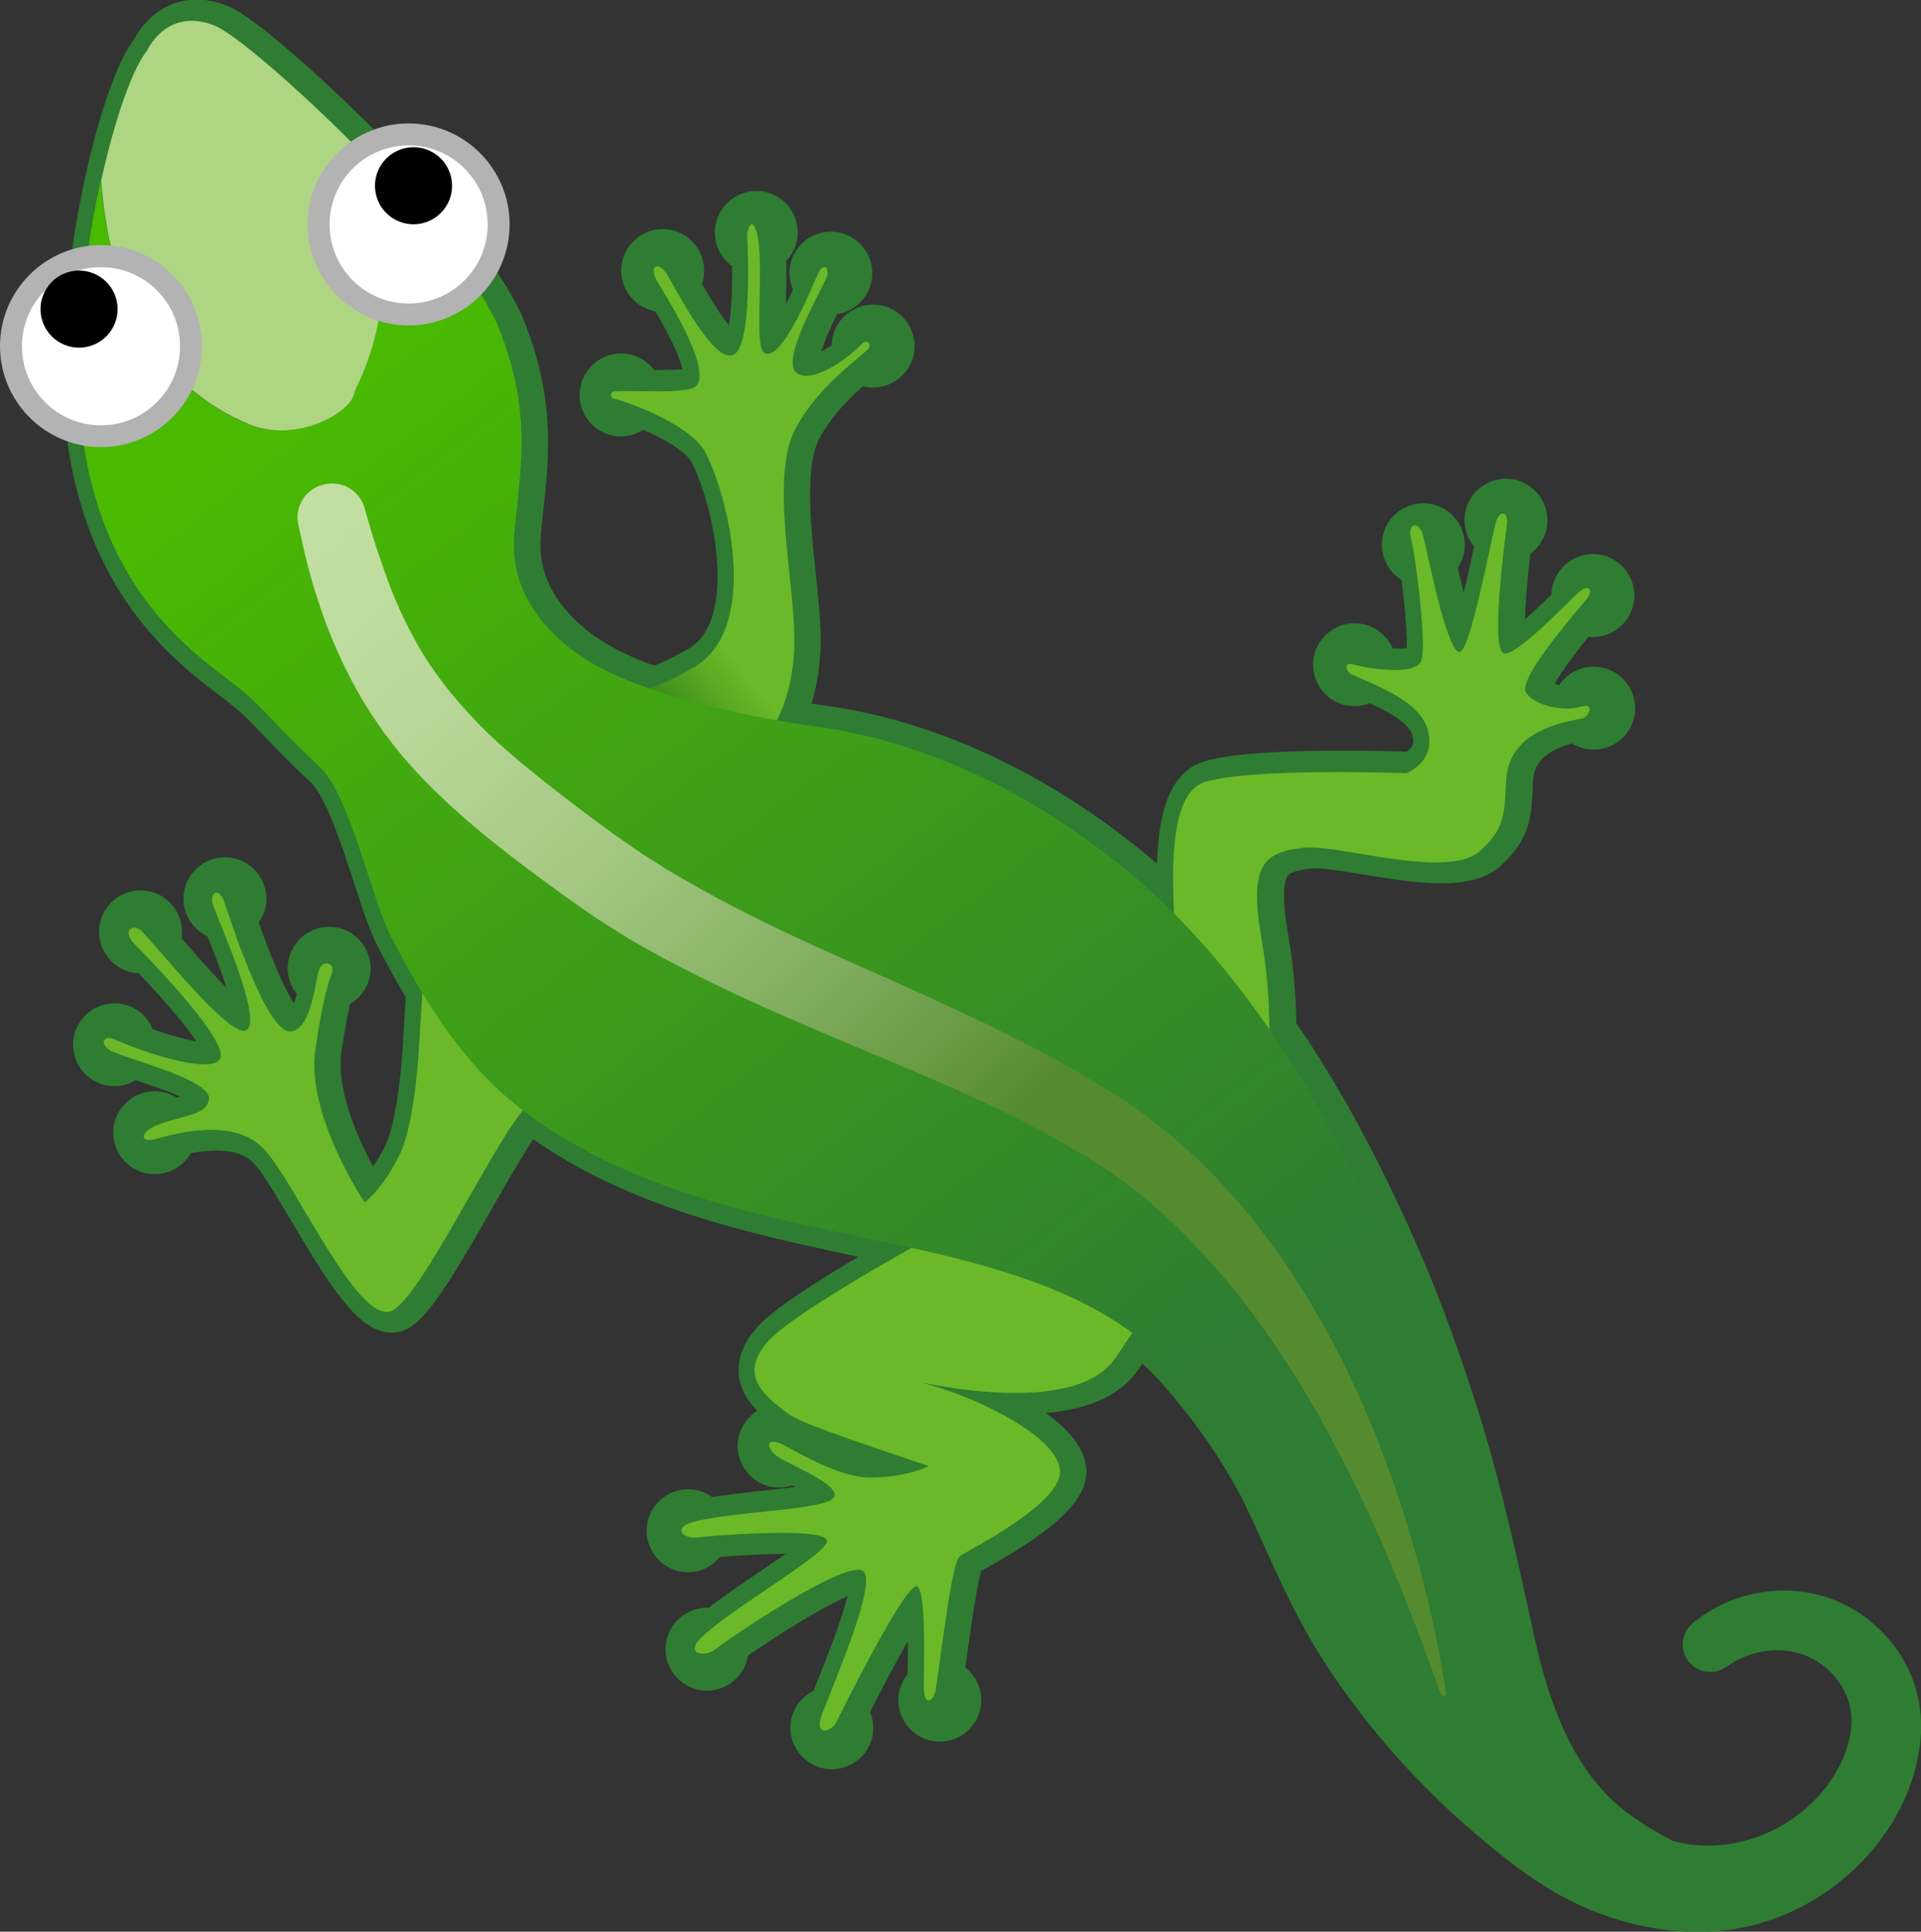 <?xml version="1.0" encoding="UTF-8" standalone="no"?>
<svg
   xmlns:dc="http://purl.org/dc/elements/1.1/"
   xmlns:cc="http://creativecommons.org/ns#"
   xmlns:rdf="http://www.w3.org/1999/02/22-rdf-syntax-ns#"
   xmlns:svg="http://www.w3.org/2000/svg"
   xmlns="http://www.w3.org/2000/svg"
   xmlns:xlink="http://www.w3.org/1999/xlink"
   xmlns:sodipodi="http://sodipodi.sourceforge.net/DTD/sodipodi-0.dtd"
   xmlns:inkscape="http://www.inkscape.org/namespaces/inkscape"
   width="47.887mm"
   height="48.148mm"
   version="1.1"
   id="svg386"
   sodipodi:docname="githooks-logo.svg"
   inkscape:version="1.0.1 (1.0.1+r73)">
  <rect width="100%" height="100%" fill="#333333" stroke="none"/>
  <defs
     id="defs390" />
  <sodipodi:namedview
     pagecolor="#ffffff"
     bordercolor="#666666"
     borderopacity="1"
     objecttolerance="10"
     gridtolerance="10"
     guidetolerance="10"
     inkscape:pageopacity="0"
     inkscape:pageshadow="2"
     inkscape:window-width="1882"
     inkscape:window-height="962"
     id="namedview388"
     showgrid="false"
     units="mm"
     inkscape:zoom="2.5429688"
     inkscape:cx="62.538576"
     inkscape:cy="182.80318"
     inkscape:window-x="0"
     inkscape:window-y="145"
     inkscape:window-maximized="0"
     inkscape:current-layer="svg386"
     fit-margin-top="0"
     fit-margin-left="0"
     fit-margin-right="0"
     fit-margin-bottom="0" />
  <g
     id="Layer_1"
     transform="matrix(0.962,0,0,0.962,-3.235,-3.686)"
     style="stroke-width:1.04">
    <path
       d="m 188.66,168.806 c -0.79,-1.943 -2.07,-3.524 -3.54,-4.693 -1.454,-1.169 -3.145,-1.896 -4.693,-2.212 -1.628,-0.332 -3.081,-0.284 -4.361,-0.063 -1.264,0.221 -2.339,0.6 -3.16,0.995 -0.838,0.395 -1.422,0.806 -1.833,1.09 -0.395,0.3 -0.6,0.458 -0.6,0.458 -0.253,0.205 -0.316,0.569 -0.126,0.837 0.19,0.284 0.585,0.363 0.901,0.142 0,0 0.19,-0.126 0.553,-0.379 0.379,-0.221 0.917,-0.553 1.675,-0.853 0.743,-0.3 1.707,-0.585 2.813,-0.711 1.106,-0.126 2.402,-0.079 3.666,0.269 1.343,0.348 2.623,1.027 3.777,2.054 1.138,1.011 2.086,2.37 2.607,3.919 0.537,1.564 0.553,3.208 0.174,4.93 -0.379,1.706 -1.138,3.318 -2.181,4.835 -3.682,5.372 -10.603,8.295 -17.003,6.857 -0.3,-0.063 -0.6,-0.158 -0.901,-0.237 -1.849,-0.948 -3.619,-2.007 -5.246,-3.271 -5.436,-4.235 -8.012,-11.139 -9.497,-17.855 -1.659,-7.521 -3.176,-14.774 -5.483,-22.137 -1.343,-4.282 -2.829,-8.532 -4.519,-12.704 -1.375,-3.397 -2.923,-6.826 -4.598,-10.223 -2.117,-4.298 -4.456,-8.548 -7.095,-12.593 -0.553,-0.853 -1.154,-1.691 -1.738,-2.528 0,-2.986 -0.269,-6.115 -0.759,-8.896 -1.28,-7.395 0.158,-8.548 4.045,-9.022 3.445,-0.411 14.08,3.192 17.335,0.316 2.481,-2.18 2.418,-3.824 2.56,-6.921 0.205,-4.25 4.298,-5.388 6.431,-5.846 0.3,0.395 0.743,0.679 1.264,0.774 1.075,0.174 2.102,-0.569 2.276,-1.643 0.174,-1.074 -0.569,-2.101 -1.643,-2.275 -1.075,-0.174 -2.102,0.569 -2.276,1.643 -0.016,0.111 0.016,0.205 0.016,0.316 -1.517,0.032 -3.445,-0.521 -4.124,-1.548 -0.695,-1.074 2.923,-5.53 4.867,-7.869 0.237,0.158 0.506,0.284 0.806,0.348 1.075,0.174 2.102,-0.569 2.276,-1.643 0.174,-1.074 -0.569,-2.101 -1.643,-2.275 -1.075,-0.174 -2.102,0.569 -2.276,1.643 -0.047,0.348 0,0.664 0.111,0.964 -1.801,1.785 -5.325,5.23 -6.289,5.025 -1.154,-0.253 -0.348,-7.647 0.079,-11.124 0.758,-0.174 1.375,-0.79 1.501,-1.612 0.174,-1.074 -0.569,-2.101 -1.643,-2.275 -1.075,-0.174 -2.102,0.569 -2.276,1.643 -0.142,0.901 0.363,1.722 1.154,2.086 -0.774,3.492 -2.276,10.902 -3.145,11.108 -0.932,0.237 -2.244,-5.309 -3.05,-8.833 0.442,-0.3 0.79,-0.758 0.869,-1.327 0.174,-1.074 -0.569,-2.101 -1.643,-2.275 -1.075,-0.174 -2.102,0.569 -2.276,1.643 -0.174,1.074 0.569,2.101 1.643,2.275 0.032,0 0.047,0 0.079,0 0.474,3.334 0.996,8.596 0.506,9.48 -0.585,1.043 -3.224,0.869 -5.041,0.585 0.142,-1.059 -0.569,-2.054 -1.643,-2.228 -1.075,-0.174 -2.102,0.569 -2.276,1.643 -0.174,1.074 0.569,2.101 1.643,2.275 0.632,0.095 1.217,-0.126 1.643,-0.537 2.671,1.169 5.61,2.544 6.305,4.851 0.964,3.208 -2.086,4.329 -2.086,4.329 0,0 -14.743,-0.569 -19.642,0.837 -3.334,0.948 -3.35,7.695 -3.097,12.972 -0.79,-0.79 -1.564,-1.612 -2.386,-2.354 -1.991,-1.817 -4.156,-3.524 -6.416,-5.135 -4.804,-3.413 -10.129,-6.304 -15.692,-8.28 -3.303,-1.185 -6.684,-2.054 -10.098,-2.528 -1.406,-0.205 -2.844,-0.427 -4.298,-0.679 0.569,-1.059 1.817,-3.919 1.707,-8.453 -0.142,-5.846 -2.307,-15.485 0.095,-20.051 1.58,-3.018 4.203,-5.325 5.815,-6.684 0.269,0.253 0.6,0.442 0.996,0.506 1.075,0.174 2.102,-0.569 2.276,-1.643 0.174,-1.074 -0.569,-2.101 -1.643,-2.275 -1.075,-0.174 -2.102,0.569 -2.276,1.643 -0.063,0.411 0.032,0.79 0.205,1.138 -1.77,1.438 -4.124,2.655 -5.246,1.77 -1.264,-0.98 1.011,-5.483 2.244,-7.885 0.095,0.032 0.19,0.095 0.3,0.111 1.075,0.174 2.102,-0.569 2.276,-1.643 0.174,-1.074 -0.569,-2.101 -1.643,-2.275 -1.075,-0.174 -2.102,0.569 -2.276,1.643 -0.111,0.664 0.158,1.28 0.616,1.722 -1.122,2.544 -3.334,7.252 -4.693,6.383 -0.853,-0.553 -0.205,-6.399 -0.458,-10.002 0.585,-0.269 1.043,-0.774 1.154,-1.454 0.174,-1.074 -0.569,-2.101 -1.643,-2.275 -1.075,-0.174 -2.102,0.569 -2.276,1.643 -0.174,1.074 0.569,2.101 1.643,2.275 0.095,2.986 0.079,9.465 -1.454,10.033 -1.438,0.537 -3.745,-3.002 -5.942,-6.968 0.253,-0.269 0.442,-0.6 0.506,-0.98 0.174,-1.074 -0.569,-2.101 -1.643,-2.275 -1.075,-0.174 -2.102,0.569 -2.276,1.643 -0.174,1.074 0.569,2.101 1.643,2.275 0.269,0.047 0.537,0.032 0.79,-0.032 1.343,2.212 4.567,7.711 3.366,9.275 -0.553,0.727 -3.54,0.616 -5.989,0.585 -0.158,-0.79 -0.774,-1.438 -1.612,-1.564 -1.075,-0.174 -2.102,0.569 -2.276,1.643 -0.174,1.074 0.569,2.101 1.643,2.275 0.838,0.126 1.628,-0.284 2.023,-0.98 2.592,0.98 5.973,2.702 6.969,4.519 2.149,3.871 5.641,17.238 -1.011,21.141 -1.422,0.837 -2.908,1.533 -4.33,2.101 C 64.233,70.132 60.536,68.504 57.707,65.486 54.626,62.184 54.009,58.881 54.262,56.006 54.673,51.566 55.4,47.521 54.61,42.607 54.262,40.458 53.662,38.167 52.571,35.56 52.429,35.212 52.208,34.833 52.018,34.454 49.775,30.124 44.449,23.994 39.061,18.543 32.977,12.396 26.814,7.119 24.886,6.344 c -4.725,-1.896 -6.637,2.465 -6.637,2.465 -1.375,1.643 -3.129,6.541 -4.488,12.704 -1.865,8.453 -2.987,19.308 -1.359,27.588 2.56,12.972 10.113,18.455 14.254,21.584 3.066,2.323 3.619,3.618 8.612,8.295 2.86,2.67 5.072,12.972 6.906,16.527 0.932,1.817 1.944,3.65 3.05,5.467 l -0.269,4.187 c 0,0 -0.316,8.438 -2.007,11.803 -1.691,3.366 -3.382,4.582 -3.382,4.582 0,0 -5.784,-8.548 -4.82,-15.042 0.442,-2.955 0.838,-4.756 1.138,-5.909 0.838,-0.126 1.533,-0.743 1.675,-1.627 0.174,-1.074 -0.569,-2.101 -1.643,-2.275 -1.075,-0.174 -2.102,0.569 -2.276,1.643 -0.142,0.869 0.332,1.691 1.09,2.054 -0.363,1.864 -0.996,4.44 -2.544,4.393 -1.959,-0.063 -4.709,-7.742 -5.894,-11.218 0.537,-0.284 0.948,-0.774 1.059,-1.406 0.174,-1.074 -0.569,-2.101 -1.643,-2.275 -1.075,-0.174 -2.102,0.569 -2.276,1.643 -0.174,1.074 0.569,2.101 1.643,2.275 0.063,0.016 0.111,-0.016 0.158,0 1.264,3.16 4.14,10.144 2.734,10.887 -1.312,0.695 -6.352,-5.277 -9.181,-8.532 0.142,-0.221 0.253,-0.474 0.3,-0.758 0.174,-1.074 -0.569,-2.101 -1.643,-2.275 -1.075,-0.174 -2.102,0.569 -2.276,1.643 -0.174,1.074 0.569,2.101 1.643,2.275 0.316,0.047 0.616,0 0.917,-0.095 2.276,2.338 8.628,9.117 7.632,10.571 -0.869,1.28 -5.815,-0.174 -8.833,-1.343 0.016,-0.964 -0.648,-1.833 -1.628,-1.991 -1.075,-0.174 -2.102,0.569 -2.276,1.643 -0.174,1.074 0.569,2.101 1.643,2.275 0.774,0.126 1.501,-0.237 1.928,-0.837 2.908,0.995 8.359,2.607 8.122,4.171 -0.205,1.406 -1.959,1.517 -4.172,2.212 -0.3,-0.442 -0.759,-0.758 -1.312,-0.853 -1.075,-0.174 -2.102,0.569 -2.276,1.643 -0.174,1.074 0.569,2.101 1.643,2.275 1.075,0.174 2.102,-0.569 2.276,-1.643 0,-0.032 0,-0.063 0,-0.095 2.465,-0.6 6.858,-1.296 9.323,1.422 3.097,3.397 9.213,17.317 12.468,15.737 2.844,-1.375 9.703,-15.959 12.863,-19.656 3.366,2.591 7.095,4.661 11.03,6.304 2.75,1.153 5.578,2.117 8.423,2.923 3.445,0.995 6.953,1.801 10.461,2.56 2.56,0.569 5.31,1.106 8.107,1.738 -3.571,2.007 -12.041,6.889 -14.048,9.149 -2.576,2.892 -0.964,4.819 1.122,6.431 1.312,1.011 0.585,1.106 14.617,5.783 0,0 -2.086,1.122 -5.784,1.122 -2.386,0 -5.452,-1.58 -7.459,-2.655 0,-0.032 0.016,-0.047 0.032,-0.079 0.174,-1.074 -0.569,-2.101 -1.643,-2.275 -1.075,-0.174 -2.102,0.569 -2.276,1.643 -0.174,1.074 0.569,2.101 1.643,2.275 0.585,0.095 1.154,-0.095 1.58,-0.458 2.023,1.043 6.052,2.828 4.267,3.792 -1.691,0.901 -8.928,1.122 -12.784,1.959 -0.3,-0.474 -0.759,-0.822 -1.343,-0.916 -1.075,-0.174 -2.102,0.569 -2.276,1.643 -0.174,1.074 0.569,2.101 1.643,2.275 0.98,0.158 1.88,-0.458 2.165,-1.375 2.513,-0.237 11.678,-0.901 12.262,0.269 0.537,1.059 -7.743,5.736 -11.567,8.927 -0.126,-0.047 -0.237,-0.111 -0.379,-0.142 -1.075,-0.174 -2.102,0.569 -2.276,1.643 -0.174,1.074 0.569,2.101 1.643,2.275 1.075,0.174 2.102,-0.569 2.276,-1.643 0.047,-0.269 0.032,-0.537 -0.032,-0.774 2.607,-1.864 12.436,-8.374 13.89,-7.205 1.296,1.027 -2.133,9.133 -3.808,13.415 -0.853,0.095 -1.58,0.727 -1.738,1.627 -0.174,1.074 0.569,2.101 1.643,2.275 1.075,0.174 2.102,-0.569 2.276,-1.643 0.111,-0.664 -0.158,-1.28 -0.616,-1.722 1.485,-2.986 6.431,-12.625 7.443,-12.467 0.932,0.142 0.711,7.047 0.711,9.528 -0.458,0.3 -0.79,0.758 -0.885,1.327 -0.174,1.074 0.569,2.101 1.643,2.275 1.075,0.174 2.102,-0.569 2.276,-1.643 0.174,-1.074 -0.569,-2.101 -1.643,-2.275 -0.032,0 -0.063,0 -0.095,0 0.664,-4.503 1.517,-11.677 2.244,-12.166 0.964,-0.648 10.287,-5.293 9.797,-8.517 -0.49,-3.208 -7.553,-6.747 -12.531,-8.185 -4.978,-1.438 13.495,4.013 17.999,-2.734 0.616,-0.916 1.138,-1.706 1.628,-2.417 1.359,0.995 2.639,2.101 3.761,3.366 3.492,3.919 6.811,8.611 9.023,13.336 2.323,4.977 4.314,9.891 7.332,14.521 3.713,5.688 8.201,10.871 13.305,15.358 2.528,2.212 5.215,4.44 8.091,6.178 4.598,2.765 10.161,4.25 15.518,3.729 0.474,-0.047 0.948,-0.111 1.422,-0.205 l 0.363,-0.063 0.379,-0.079 0.648,-0.158 c 1.011,-0.284 1.975,-0.585 2.908,-0.995 3.761,-1.612 7.222,-4.487 9.45,-8.201 1.09,-1.817 1.944,-3.903 2.26,-6.02 0.411,-2.086 0.221,-4.393 -0.569,-6.304 z"
       style="fill:none;stroke:#2e7d32;stroke-width:4.158;stroke-linecap:round;stroke-linejoin:round;stroke-miterlimit:10"
       id="path2" />
    <linearGradient
       id="SVGID_1_"
       gradientTransform="matrix(1.006,0.262,-0.262,1.006,13.304,-6.071)"
       gradientUnits="userSpaceOnUse"
       x1="40.148"
       x2="53.487"
       y1="45.053"
       y2="27.086">
      <stop
         offset="0"
         style="stop-color:#13630F"
         id="stop4" />
      <stop
         offset="0.139"
         style="stop-color:#2A7915"
         id="stop6" />
      <stop
         offset="0.457"
         style="stop-color:#59A623"
         id="stop8" />
      <stop
         offset="0.616"
         style="stop-color:#6BB828"
         id="stop10" />
    </linearGradient>
    <path
       d="m 67.726,31.388 c 0.474,0.822 5.325,8.295 3.887,10.16 -0.743,0.964 -5.72,0.442 -8.091,0.616 -0.395,0.032 -0.458,0.6 -0.063,0.695 2.418,0.632 7.632,2.828 8.912,5.151 2.149,3.871 5.641,17.238 -1.011,21.141 -6.653,3.919 -14.348,4.74 -14.348,4.74 l -1.375,5.941 11.314,1.785 12.215,-6.778 c 0,0 2.133,-3.097 1.991,-8.943 -0.142,-5.846 -2.307,-15.485 0.095,-20.051 2.307,-4.408 6.842,-7.316 7.19,-7.916 0.348,-0.585 -0.316,-0.806 -0.648,-0.442 -1.707,1.77 -5.025,3.934 -6.431,2.844 -1.596,-1.232 2.513,-8.185 2.923,-9.275 0.411,-1.09 -0.3,-1.517 -0.774,-0.506 -0.474,1.011 -3.603,8.943 -5.325,7.821 -1.027,-0.664 0.111,-8.912 -0.727,-11.819 -0.458,-1.612 -0.964,-0.284 -0.917,0.569 0.047,0.853 0.521,10.776 -1.391,11.471 -1.517,0.569 -3.982,-3.397 -6.289,-7.6 -0.98,-1.801 -2.007,-1.153 -1.138,0.395 z"
       style="fill:url(#SVGID_1_);stroke-width:1.04"
       id="path13" />
    <linearGradient
       id="SVGID_3_"
       gradientUnits="userSpaceOnUse"
       x1="32.072"
       x2="16.12"
       y1="58.506"
       y2="79.371"
       gradientTransform="matrix(1.04,0,0,1.04,3.364,3.832)">
      <stop
         offset="0"
         style="stop-color:#13630F"
         id="stop15" />
      <stop
         offset="0.139"
         style="stop-color:#2A7915"
         id="stop17" />
      <stop
         offset="0.457"
         style="stop-color:#59A623"
         id="stop19" />
      <stop
         offset="0.616"
         style="stop-color:#6BB828"
         id="stop21" />
    </linearGradient>
    <path
       d="m 44.465,105.193 c 0,0 -0.316,8.438 -2.007,11.803 -1.691,3.366 -3.382,4.582 -3.382,4.582 0,0 -5.784,-8.548 -4.82,-15.042 0.711,-4.835 1.312,-6.589 1.628,-7.489 0.3,-0.916 -0.901,-1.264 -1.264,-0.3 -0.379,0.964 -0.743,6.162 -2.908,6.083 -2.37,-0.079 -5.942,-11.44 -6.416,-12.767 -0.474,-1.327 -1.454,-0.901 -1.075,0.363 0.379,1.264 4.978,11.376 3.271,12.293 -1.485,0.79 -7.759,-7 -10.192,-9.654 -0.743,-0.822 -2.054,-0.284 -0.853,1.122 0,0 9.639,9.623 8.438,11.376 -1.043,1.517 -7.901,-0.837 -10.366,-1.975 -0.806,-0.379 -1.501,0.237 -0.506,1.011 0.996,0.79 10.113,2.86 9.813,4.882 -0.237,1.564 -2.402,1.517 -5.009,2.496 -1.691,0.632 -1.865,1.817 -0.316,1.422 1.549,-0.395 7.696,-2.37 10.793,1.043 3.097,3.413 9.213,17.317 12.468,15.737 3.255,-1.58 11.788,-20.478 13.969,-20.509 1.485,-0.016 -10.635,-16.591 -10.635,-16.591 z"
       style="fill:url(#SVGID_3_);stroke-width:1.04"
       id="path24" />
    <linearGradient
       id="SVGID_4_"
       gradientUnits="userSpaceOnUse"
       x1="73.64"
       x2="102.753"
       y1="56.643"
       y2="56.643"
       gradientTransform="matrix(1.04,0,0,1.04,3.364,3.832)">
      <stop
         offset="0"
         style="stop-color:#13630F"
         id="stop26" />
      <stop
         offset="0.139"
         style="stop-color:#2A7915"
         id="stop28" />
      <stop
         offset="0.457"
         style="stop-color:#59A623"
         id="stop30" />
      <stop
         offset="0.616"
         style="stop-color:#6BB828"
         id="stop32" />
    </linearGradient>
    <path
       d="m 113.125,99.789 c 0,0 5.294,2.734 5.468,-0.806 0.158,-3.539 -1.991,-17.223 2.844,-18.597 4.899,-1.406 19.642,-0.837 19.642,-0.837 0,0 3.05,-1.122 2.086,-4.329 -0.79,-2.639 -4.488,-4.045 -7.38,-5.325 -0.632,-0.284 -0.869,-1.296 0.126,-0.995 0.996,0.3 5.799,1.185 6.605,-0.253 0.664,-1.201 -0.521,-10.444 -0.948,-12.04 -0.427,-1.596 0.743,-1.754 1.122,-0.474 0.395,1.28 2.386,11.866 3.666,11.534 1.075,-0.269 3.176,-11.74 3.555,-12.83 0.395,-1.09 1.122,-0.853 1.043,0.158 -0.079,1.011 -1.722,12.514 -0.269,12.83 1.138,0.253 5.942,-4.709 7.111,-5.83 1.169,-1.122 1.628,-0.395 1.043,0.395 -0.585,0.774 -6.921,7.869 -6.021,9.259 0.853,1.327 3.777,1.864 5.246,1.406 1.47,-0.474 1.011,0.711 0.474,1.043 -0.537,0.348 -7.38,0.616 -7.664,6.146 -0.158,3.097 -0.079,4.74 -2.56,6.921 -3.271,2.876 -13.89,-0.727 -17.335,-0.316 -3.887,0.474 -5.325,1.627 -4.045,9.022 1.28,7.395 1.106,17.159 -1.944,20.367 -3.05,3.208 -4.014,2.844 -4.014,2.844 z"
       style="fill:url(#SVGID_4_);stroke-width:1.04"
       id="path35" />
    <linearGradient
       id="SVGID_5_"
       gradientUnits="userSpaceOnUse"
       x1="66.259"
       x2="53.123"
       y1="81.19"
       y2="107.725"
       gradientTransform="matrix(1.04,0,0,1.04,3.364,3.832)">
      <stop
         offset="0"
         style="stop-color:#134E0F"
         id="stop37" />
      <stop
         offset="0.21"
         style="stop-color:#357719"
         id="stop39" />
      <stop
         offset="0.48"
         style="stop-color:#5CA624"
         id="stop41" />
      <stop
         offset="0.616"
         style="stop-color:#6BB828"
         id="stop43" />
    </linearGradient>
    <path
       d="m 94.242,125.133 c 0,0 -13.1,7.158 -15.66,10.049 -2.56,2.892 -0.964,4.819 1.122,6.431 1.312,1.011 0.585,1.106 14.617,5.783 0,0 -2.086,1.122 -5.784,1.122 -2.765,0 -6.463,-2.133 -8.328,-3.129 -1.865,-0.995 -1.928,0.237 -0.648,1.106 1.28,0.869 7.19,3.144 5.104,4.266 -1.754,0.948 -9.513,1.138 -13.226,2.054 -2.339,0.585 -1.154,1.722 0.111,1.58 1.28,-0.158 12.152,-1.059 12.784,0.221 0.553,1.106 -8.454,6.131 -12.025,9.322 -2.165,1.928 0.111,2.212 1.106,1.406 0.996,-0.822 12.879,-8.943 14.491,-7.647 1.343,1.074 -2.465,9.939 -4.03,13.999 -0.869,2.275 0.932,1.754 1.406,0.758 0.474,-0.995 6.7,-13.462 7.854,-13.288 1.011,0.158 0.664,8.28 0.711,10.065 0.047,1.785 0.996,1.122 1.154,0.095 0.664,-4.361 1.596,-12.593 2.37,-13.115 0.964,-0.648 10.287,-5.293 9.797,-8.517 -0.474,-3.208 -7.553,-6.747 -12.531,-8.185 -4.978,-1.438 13.495,4.013 17.999,-2.734 4.504,-6.747 5.294,-7.711 5.294,-7.711 z"
       style="fill:url(#SVGID_5_);stroke-width:1.04"
       id="path46" />
    <circle
       cx="-34.001"
       cy="149.497"
       style="fill:#6bb828;stroke-width:1.04"
       transform="matrix(0.158,-0.987,0.987,0.158,0,0)"
       id="ellipse48"
       rx="1.975"
       ry="1.975" />
    <circle
       cx="-19.262"
       cy="71.715"
       style="fill:#6bb828;stroke-width:1.04"
       transform="matrix(0.158,-0.987,0.987,0.158,0,0)"
       id="ellipse50"
       rx="1.975"
       ry="1.975" />
    <circle
       cx="-91.286"
       cy="31.431"
       style="fill:#6bb828;stroke-width:1.04"
       transform="matrix(0.158,-0.987,0.987,0.158,0,0)"
       id="ellipse52"
       rx="1.975"
       ry="1.975" />
    <circle
       cx="-102.618"
       cy="30.658"
       style="fill:#6bb828;stroke-width:1.04"
       transform="matrix(0.158,-0.987,0.987,0.158,0,0)"
       id="ellipse54"
       rx="1.975"
       ry="1.975" />
    <circle
       cx="-110.502"
       cy="35.902"
       style="fill:#6bb828;stroke-width:1.04"
       transform="matrix(0.158,-0.987,0.987,0.158,0,0)"
       id="ellipse56"
       rx="1.975"
       ry="1.975" />
    <circle
       cx="-131.126"
       cy="101.142"
       style="fill:#6bb828;stroke-width:1.04"
       transform="matrix(0.158,-0.987,0.987,0.158,0,0)"
       id="ellipse58"
       rx="1.975"
       ry="1.975" />
    <circle
       cx="-140.735"
       cy="93.653"
       style="fill:#6bb828;stroke-width:1.04"
       transform="matrix(0.158,-0.987,0.987,0.158,0,0)"
       id="ellipse60"
       rx="1.975"
       ry="1.975" />
    <circle
       cx="-151.905"
       cy="97.334"
       style="fill:#6bb828;stroke-width:1.04"
       transform="matrix(0.158,-0.987,0.987,0.158,0,0)"
       id="ellipse62"
       rx="1.975"
       ry="1.975" />
    <circle
       cx="-157.532"
       cy="110.616"
       style="fill:#6bb828;stroke-width:1.04"
       transform="matrix(0.158,-0.987,0.987,0.158,0,0)"
       id="ellipse64"
       rx="1.975"
       ry="1.975" />
    <circle
       cx="-153.202"
       cy="120.624"
       style="fill:#6bb828;stroke-width:1.04"
       transform="matrix(0.158,-0.987,0.987,0.158,0,0)"
       id="ellipse66"
       rx="1.975"
       ry="1.975" />
    <circle
       cx="-91.889"
       cy="50.248"
       style="fill:#6bb828;stroke-width:1.04"
       transform="matrix(0.158,-0.987,0.987,0.158,0,0)"
       id="ellipse68"
       rx="1.975"
       ry="1.975" />
    <circle
       cx="-14.139"
       cy="80.152"
       style="fill:#6bb828;stroke-width:1.04"
       transform="matrix(0.158,-0.987,0.987,0.158,0,0)"
       id="ellipse70"
       rx="1.975"
       ry="1.975" />
    <circle
       cx="-16.915"
       cy="88.009"
       style="fill:#6bb828;stroke-width:1.04"
       transform="matrix(0.158,-0.987,0.987,0.158,0,0)"
       id="ellipse72"
       rx="1.975"
       ry="1.975" />
    <circle
       cx="-23.303"
       cy="93.231"
       style="fill:#6bb828;stroke-width:1.04"
       transform="matrix(0.158,-0.987,0.987,0.158,0,0)"
       id="ellipse74"
       rx="1.975"
       ry="1.975" />
    <circle
       cx="-31.918"
       cy="69.625"
       style="fill:#6bb828;stroke-width:1.04"
       transform="matrix(0.158,-0.987,0.987,0.158,0,0)"
       id="ellipse76"
       rx="1.975"
       ry="1.975" />
    <circle
       cx="-86.778"
       cy="39.087"
       style="fill:#6bb828;stroke-width:1.04"
       transform="matrix(0.158,-0.987,0.987,0.158,0,0)"
       id="ellipse78"
       rx="1.975"
       ry="1.975" />
    <circle
       cx="-30.336"
       cy="157.091"
       style="fill:#6bb828;stroke-width:1.04"
       transform="matrix(0.158,-0.987,0.987,0.158,0,0)"
       id="ellipse80"
       rx="1.975"
       ry="1.975" />
    <circle
       cx="-36.281"
       cy="166.662"
       style="fill:#6bb828;stroke-width:1.04"
       transform="matrix(0.158,-0.987,0.987,0.158,0,0)"
       id="ellipse82"
       rx="1.975"
       ry="1.975" />
    <circle
       cx="-47.169"
       cy="168.486"
       style="fill:#6bb828;stroke-width:1.04"
       transform="matrix(0.158,-0.987,0.987,0.158,0,0)"
       id="ellipse84"
       rx="1.975"
       ry="1.975" />
    <circle
       cx="-46.668"
       cy="144.697"
       style="fill:#6bb828;stroke-width:1.04"
       transform="matrix(0.158,-0.987,0.987,0.158,0,0)"
       id="ellipse86"
       rx="1.975"
       ry="1.975" />
    <linearGradient
       id="SVGID_6_"
       gradientUnits="userSpaceOnUse"
       x1="9.805"
       x2="109.658"
       y1="1.423"
       y2="131.349"
       gradientTransform="matrix(1.04,0,0,1.04,3.364,3.832)">
      <stop
         offset="0.24"
         style="stop-color:#4ABA00"
         id="stop88" />
      <stop
         offset="0.268"
         style="stop-color:#49B802"
         id="stop90" />
      <stop
         offset="1"
         style="stop-color:#2E7D32"
         id="stop92" />
    </linearGradient>
    <path
       d="m 188.107,168.806 c -0.79,-1.943 -2.07,-3.524 -3.54,-4.693 -1.454,-1.169 -3.145,-1.896 -4.693,-2.212 -1.628,-0.332 -3.081,-0.284 -4.361,-0.063 -1.264,0.221 -2.339,0.6 -3.16,0.995 -0.838,0.395 -1.422,0.806 -1.833,1.09 -0.395,0.3 -0.6,0.458 -0.6,0.458 -0.253,0.205 -0.316,0.569 -0.126,0.837 0.19,0.284 0.585,0.363 0.901,0.142 0,0 0.19,-0.126 0.553,-0.379 0.379,-0.221 0.917,-0.553 1.675,-0.853 0.743,-0.3 1.707,-0.585 2.813,-0.711 1.106,-0.126 2.402,-0.079 3.666,0.269 1.343,0.348 2.623,1.027 3.777,2.054 1.138,1.011 2.086,2.37 2.607,3.919 0.537,1.564 0.553,3.208 0.174,4.93 -0.379,1.706 -1.138,3.318 -2.181,4.835 -3.682,5.372 -10.603,8.295 -17.003,6.857 -0.3,-0.063 -0.6,-0.158 -0.901,-0.237 -1.849,-0.948 -3.619,-2.007 -5.246,-3.271 -5.436,-4.235 -8.012,-11.139 -9.497,-17.855 -1.659,-7.521 -3.176,-14.774 -5.483,-22.137 -1.343,-4.282 -2.829,-8.532 -4.519,-12.704 -1.375,-3.397 -2.923,-6.826 -4.598,-10.223 -2.117,-4.298 -4.456,-8.548 -7.095,-12.593 -3.887,-6.004 -8.344,-11.598 -13.495,-16.275 -1.991,-1.817 -4.156,-3.524 -6.416,-5.135 C 104.719,82.44 99.393,79.549 93.831,77.574 90.528,76.389 87.147,75.52 83.733,75.046 78.582,74.319 73.099,73.26 67.852,71.554 64.36,70.416 60.267,68.788 57.186,65.486 c -3.081,-3.302 -3.698,-6.605 -3.445,-9.48 0.411,-4.44 1.138,-8.485 0.348,-13.399 -0.348,-2.149 -0.948,-4.44 -2.038,-7.047 -0.142,-0.348 -0.363,-0.727 -0.553,-1.106 -2.244,-4.329 -7.569,-10.46 -12.958,-15.911 2.86,7.632 3.492,15.643 -0.506,23.669 0,1.659 -4.978,4.977 -9.955,3.318 C 17.933,41.469 13.998,31.815 13.224,21.529 c -1.865,8.453 -2.987,19.308 -1.359,27.588 2.56,12.972 10.113,18.455 14.254,21.584 3.066,2.323 3.619,3.618 8.612,8.295 2.86,2.67 5.072,12.972 6.906,16.527 2.56,4.961 5.689,10.223 9.734,14.252 0.6,0.6 1.217,1.169 1.865,1.706 3.682,3.097 7.917,5.467 12.373,7.331 2.75,1.153 5.578,2.117 8.423,2.923 3.445,0.995 6.953,1.801 10.461,2.56 3.318,0.727 6.937,1.438 10.603,2.291 5.468,1.296 11.03,2.955 15.786,5.609 2.671,1.485 5.104,3.287 7.111,5.53 3.492,3.919 6.811,8.611 9.023,13.336 2.323,4.977 4.314,9.891 7.332,14.521 3.714,5.688 8.201,10.871 13.305,15.358 2.528,2.212 5.215,4.44 8.091,6.178 4.598,2.765 10.161,4.25 15.518,3.729 0.474,-0.047 0.948,-0.111 1.422,-0.205 l 0.363,-0.063 0.379,-0.079 0.648,-0.158 c 1.011,-0.284 1.975,-0.585 2.908,-0.995 3.761,-1.612 7.222,-4.487 9.45,-8.201 1.09,-1.817 1.944,-3.903 2.26,-6.02 0.395,-2.101 0.205,-4.408 -0.585,-6.32 z"
       style="fill:url(#SVGID_6_);stroke-width:1.04"
       id="path95" />
    <path
       d="m 28.11,45.53 c 4.978,1.659 9.955,-1.659 9.955,-3.318 4.014,-8.011 3.366,-16.022 0.506,-23.669 C 32.487,12.396 26.324,7.119 24.396,6.344 19.671,4.448 17.759,8.809 17.759,8.809 16.385,10.453 14.631,15.351 13.272,21.513 c 0.759,10.318 4.693,19.956 14.838,24.017 z"
       style="fill:#aed581;stroke-width:1.04"
       id="path97" />
    <g
       id="g107"
       transform="matrix(1.58,0,0,1.58,-3.242,-2.899)"
       style="stroke-width:0.658">
      <g
         id="g103"
         style="stroke-width:0.658">
        <circle
           cx="10.44"
           cy="25.72"
           r="5.58"
           style="fill:#ffffff;stroke-width:0.658"
           id="circle99" />
        <path
           d="m 10.44,20.82 c 2.71,0 4.9,2.19 4.9,4.9 0,2.71 -2.19,4.9 -4.9,4.9 -2.71,0 -4.9,-2.19 -4.9,-4.9 0,-2.71 2.2,-4.9 4.9,-4.9 m 0,-1.37 c -3.45,0 -6.26,2.81 -6.26,6.26 0,3.45 2.81,6.26 6.26,6.26 3.45,0 6.26,-2.81 6.26,-6.26 0,-3.45 -2.8,-6.26 -6.26,-6.26 z"
           style="fill:#b3b3b3;stroke-width:0.658"
           id="path101" />
      </g>
      <circle
         cx="9.09"
         cy="23.42"
         transform="matrix(0.542,-0.84,0.84,0.542,-15.519,18.361)"
         id="ellipse105"
         r="2.39"
         style="stroke-width:0.658" />
    </g>
    <g
       id="g117"
       transform="matrix(1.58,0,0,1.58,-3.242,-2.899)"
       style="stroke-width:0.658">
      <g
         id="g113"
         style="stroke-width:0.658">
        <circle
           cx="29.52"
           cy="18.17"
           r="5.58"
           style="fill:#ffffff;stroke-width:0.658"
           id="circle109" />
        <path
           d="m 29.51,13.27 c 2.71,0 4.9,2.19 4.9,4.9 0,2.71 -2.19,4.9 -4.9,4.9 -2.71,0 -4.9,-2.19 -4.9,-4.9 0,-2.71 2.2,-4.9 4.9,-4.9 m 0,-1.36 c -3.45,0 -6.26,2.81 -6.26,6.26 0,3.45 2.81,6.26 6.26,6.26 3.45,0 6.26,-2.81 6.26,-6.26 0,-3.45 -2.8,-6.26 -6.26,-6.26 z"
           style="fill:#b3b3b3;stroke-width:0.658"
           id="path111" />
      </g>
      <circle
         cx="29.82"
         cy="15.77"
         transform="matrix(0.542,-0.84,0.84,0.542,0.404,32.274)"
         id="ellipse115"
         r="2.39"
         style="stroke-width:0.658" />
    </g>
    <linearGradient
       id="SVGID_7_"
       gradientUnits="userSpaceOnUse"
       x1="25.186"
       x2="94.459"
       y1="33.245"
       y2="106.716"
       gradientTransform="matrix(1.04,0,0,1.04,3.364,3.832)">
      <stop
         offset="0.017"
         style="stop-color:#C5E1A5"
         id="stop119" />
      <stop
         offset="0.198"
         style="stop-color:#C1DEA1"
         id="stop121" />
      <stop
         offset="0.379"
         style="stop-color:#B6D595"
         id="stop123" />
      <stop
         offset="0.559"
         style="stop-color:#A3C781"
         id="stop125" />
      <stop
         offset="0.739"
         style="stop-color:#88B265"
         id="stop127" />
      <stop
         offset="0.918"
         style="stop-color:#669841"
         id="stop129" />
      <stop
         offset="0.997"
         style="stop-color:#558B2F"
         id="stop131" />
    </linearGradient>
    <path
       d="m 39.061,53.557 c 0,0 0.174,0.632 0.521,1.801 0.332,1.232 0.853,2.749 1.564,4.772 0.711,2.022 1.722,4.377 3.145,6.889 1.422,2.512 3.382,5.056 5.878,7.632 2.497,2.591 5.689,5.104 9.149,7.774 1.722,1.296 3.619,2.749 5.42,3.966 l 1.454,1.011 1.406,0.885 c 0.917,0.6 1.896,1.185 2.939,1.77 4.045,2.37 8.47,4.519 13.068,6.62 4.614,2.086 9.402,4.14 14.175,6.399 4.772,2.244 9.544,4.677 14.064,7.489 l 0.853,0.521 0.474,0.3 0.395,0.269 c 0.537,0.379 1.027,0.679 1.596,1.122 1.138,0.837 2.181,1.675 3.208,2.528 2.023,1.722 3.887,3.571 5.594,5.483 6.811,7.695 11.109,16.148 14.096,23.496 2.939,7.395 4.598,13.778 5.594,18.25 0.506,2.244 0.822,4.013 1.027,5.214 0.205,1.217 0.316,1.849 0.316,1.849 0.032,0.142 -0.079,0.284 -0.221,0.316 -0.126,0.016 -0.253,-0.063 -0.3,-0.174 0,0 -0.853,-2.465 -2.465,-6.715 -1.643,-4.235 -4.014,-10.27 -7.601,-17.065 -1.754,-3.413 -3.84,-7 -6.305,-10.586 -2.418,-3.618 -5.278,-7.158 -8.533,-10.46 -1.628,-1.659 -3.366,-3.239 -5.231,-4.677 -0.932,-0.727 -1.896,-1.422 -2.844,-2.038 -0.442,-0.316 -1.043,-0.664 -1.564,-0.995 l -0.411,-0.253 -0.348,-0.205 -0.806,-0.458 c -4.251,-2.496 -8.833,-4.677 -13.542,-6.715 -9.418,-4.061 -19.279,-7.837 -28.144,-12.83 -1.106,-0.6 -2.196,-1.264 -3.287,-1.959 l -1.612,-1.027 -1.454,-1.011 C 58.244,91.32 56.49,89.977 54.626,88.602 50.975,85.853 47.578,83.025 44.67,79.975 41.747,76.942 39.472,73.639 37.86,70.59 36.248,67.524 35.173,64.744 34.446,62.437 33.704,60.146 33.245,58.218 32.993,57.08 32.724,55.895 32.582,55.247 32.582,55.247 c -0.411,-1.785 0.711,-3.571 2.497,-3.966 1.786,-0.442 3.492,0.6 3.982,2.275 z"
       style="fill:url(#SVGID_7_);stroke-width:1.04"
       id="path134" />
  </g>
  <g
     id="Layer_2"
     style="display:none"
     transform="translate(-3.376,-3.905)">
    <g
       style="display:inline"
       id="g383">
      <g
         style="opacity:0.6"
         id="g165">
        <circle
           cx="64"
           cy="64"
           r="28"
           style="opacity:0.61;fill:none;stroke:#000000;stroke-width:0.263;stroke-miterlimit:10"
           id="circle137" />
        <line
           style="opacity:0.61;fill:none;stroke:#000000;stroke-width:0.25;stroke-miterlimit:10"
           x1="84"
           x2="84"
           y1="0"
           y2="128"
           id="line139" />
        <line
           style="opacity:0.61;fill:none;stroke:#000000;stroke-width:0.25;stroke-miterlimit:10"
           x1="44"
           x2="44"
           y1="0"
           y2="128"
           id="line141" />
        <line
           style="opacity:0.61;fill:none;stroke:#000000;stroke-width:0.25;stroke-miterlimit:10"
           x1="64"
           x2="64"
           y1="0"
           y2="128"
           id="line143" />
        <line
           style="opacity:0.61;fill:none;stroke:#000000;stroke-width:0.25;stroke-miterlimit:10"
           x1="128"
           x2="0"
           y1="64"
           y2="64"
           id="line145" />
        <line
           style="opacity:0.61;fill:none;stroke:#000000;stroke-width:0.25;stroke-miterlimit:10"
           x1="128"
           x2="0"
           y1="44"
           y2="44"
           id="line147" />
        <line
           style="opacity:0.61;fill:none;stroke:#000000;stroke-width:0.25;stroke-miterlimit:10"
           x1="128"
           x2="0"
           y1="83.75"
           y2="83.75"
           id="line149" />
        <line
           style="opacity:0.61;fill:none;stroke:#000000;stroke-width:0.25;stroke-miterlimit:10"
           x1="128"
           x2="0"
           y1="128"
           y2="0"
           id="line151" />
        <line
           style="opacity:0.61;fill:none;stroke:#000000;stroke-width:0.25;stroke-miterlimit:10"
           x1="0"
           x2="128"
           y1="128"
           y2="0"
           id="line153" />
        <g
           style="opacity:0.61"
           id="g157">
          <path
             d="m 64,4.26 c 32.94,0 59.74,26.8 59.74,59.74 0,32.94 -26.8,59.74 -59.74,59.74 C 31.06,123.74 4.26,96.94 4.26,64 4.26,31.06 31.06,4.26 64,4.26 M 64,4 C 30.86,4 4,30.86 4,64 4,97.14 30.86,124 64,124 97.14,124 124,97.14 124,64 124,30.86 97.14,4 64,4 Z"
             id="path155" />
        </g>
        <path
           d="M 107.97,115.97 H 20.03 c -4.42,0 -8.03,-3.61 -8.03,-8.03 V 20.03 C 12,15.61 15.61,12 20.03,12 h 87.94 c 4.42,0 8.03,3.61 8.03,8.03 v 87.91 c 0,4.42 -3.61,8.03 -8.03,8.03 z"
           style="opacity:0.61;fill:none;stroke:#000000;stroke-width:0.258;stroke-miterlimit:10"
           id="path159" />
        <path
           d="M 100,124 H 28 c -4.4,0 -8,-3.6 -8,-8 V 12 c 0,-4.4 3.6,-8 8,-8 h 72 c 4.4,0 8,3.6 8,8 v 104 c 0,4.4 -3.6,8 -8,8 z"
           style="opacity:0.61;fill:none;stroke:#000000;stroke-width:0.263;stroke-miterlimit:10"
           id="path161" />
        <path
           d="M 113.77,108 H 14.23 C 8.6,108 4,103.4 4,97.77 V 30.28 C 4,24.65 8.6,20.05 14.23,20.05 h 99.54 c 5.63,0 10.23,4.6 10.23,10.23 v 67.48 c 0,5.64 -4.6,10.24 -10.23,10.24 z"
           style="opacity:0.61;fill:none;stroke:#000000;stroke-width:0.263;stroke-miterlimit:10"
           id="path163" />
      </g>
      <g
         id="g381">
        <g
           style="opacity:0.2"
           id="g369">
          <defs
             id="defs168">
            <rect
               id="SVGID_2_"
               height="128"
               style="opacity:0.2"
               width="128"
               x="0"
               y="0" />
          </defs>
          <clipPath
             id="SVGID_8_">
            <use
               style="overflow:visible"
               xlink:href="#SVGID_2_"
               id="use170"
               x="0"
               y="0"
               width="100%"
               height="100%" />
          </clipPath>
          <g
             clip-path="url(#SVGID_8_)"
             id="g367">
            <g
               id="g267">
              <line
                 style="fill:none;stroke:#000000;stroke-width:0.25;stroke-miterlimit:10"
                 x1="-28"
                 x2="-28"
                 y1="160"
                 y2="-32"
                 id="line173" />
              <line
                 style="fill:none;stroke:#000000;stroke-width:0.25;stroke-miterlimit:10"
                 x1="-24"
                 x2="-24"
                 y1="160"
                 y2="-32"
                 id="line175" />
              <line
                 style="fill:none;stroke:#000000;stroke-width:0.25;stroke-miterlimit:10"
                 x1="-20"
                 x2="-20"
                 y1="160"
                 y2="-32"
                 id="line177" />
              <line
                 style="fill:none;stroke:#000000;stroke-width:0.25;stroke-miterlimit:10"
                 x1="-16"
                 x2="-16"
                 y1="160"
                 y2="-32"
                 id="line179" />
              <line
                 style="fill:none;stroke:#000000;stroke-width:0.25;stroke-miterlimit:10"
                 x1="-12"
                 x2="-12"
                 y1="160"
                 y2="-32"
                 id="line181" />
              <line
                 style="fill:none;stroke:#000000;stroke-width:0.25;stroke-miterlimit:10"
                 x1="-8"
                 x2="-8"
                 y1="160"
                 y2="-32"
                 id="line183" />
              <line
                 style="fill:none;stroke:#000000;stroke-width:0.25;stroke-miterlimit:10"
                 x1="-4"
                 x2="-4"
                 y1="160"
                 y2="-32"
                 id="line185" />
              <line
                 style="fill:none;stroke:#000000;stroke-width:0.25;stroke-miterlimit:10"
                 x1="0"
                 x2="0"
                 y1="160"
                 y2="-32"
                 id="line187" />
              <line
                 style="fill:none;stroke:#000000;stroke-width:0.25;stroke-miterlimit:10"
                 x1="4"
                 x2="4"
                 y1="160"
                 y2="-32"
                 id="line189" />
              <line
                 style="fill:none;stroke:#000000;stroke-width:0.25;stroke-miterlimit:10"
                 x1="8"
                 x2="8"
                 y1="160"
                 y2="-32"
                 id="line191" />
              <line
                 style="fill:none;stroke:#000000;stroke-width:0.25;stroke-miterlimit:10"
                 x1="12"
                 x2="12"
                 y1="160"
                 y2="-32"
                 id="line193" />
              <line
                 style="fill:none;stroke:#000000;stroke-width:0.25;stroke-miterlimit:10"
                 x1="16"
                 x2="16"
                 y1="160"
                 y2="-32"
                 id="line195" />
              <line
                 style="fill:none;stroke:#000000;stroke-width:0.25;stroke-miterlimit:10"
                 x1="20"
                 x2="20"
                 y1="160"
                 y2="-32"
                 id="line197" />
              <line
                 style="fill:none;stroke:#000000;stroke-width:0.25;stroke-miterlimit:10"
                 x1="24"
                 x2="24"
                 y1="160"
                 y2="-32"
                 id="line199" />
              <line
                 style="fill:none;stroke:#000000;stroke-width:0.25;stroke-miterlimit:10"
                 x1="28"
                 x2="28"
                 y1="160"
                 y2="-32"
                 id="line201" />
              <line
                 style="fill:none;stroke:#000000;stroke-width:0.25;stroke-miterlimit:10"
                 x1="32"
                 x2="32"
                 y1="160"
                 y2="-32"
                 id="line203" />
              <line
                 style="fill:none;stroke:#000000;stroke-width:0.25;stroke-miterlimit:10"
                 x1="36"
                 x2="36"
                 y1="160"
                 y2="-32"
                 id="line205" />
              <line
                 style="fill:none;stroke:#000000;stroke-width:0.25;stroke-miterlimit:10"
                 x1="40"
                 x2="40"
                 y1="160"
                 y2="-32"
                 id="line207" />
              <line
                 style="fill:none;stroke:#000000;stroke-width:0.25;stroke-miterlimit:10"
                 x1="44"
                 x2="44"
                 y1="160"
                 y2="-32"
                 id="line209" />
              <line
                 style="fill:none;stroke:#000000;stroke-width:0.25;stroke-miterlimit:10"
                 x1="48"
                 x2="48"
                 y1="160"
                 y2="-32"
                 id="line211" />
              <line
                 style="fill:none;stroke:#000000;stroke-width:0.25;stroke-miterlimit:10"
                 x1="52"
                 x2="52"
                 y1="160"
                 y2="-32"
                 id="line213" />
              <line
                 style="fill:none;stroke:#000000;stroke-width:0.25;stroke-miterlimit:10"
                 x1="56"
                 x2="56"
                 y1="160"
                 y2="-32"
                 id="line215" />
              <line
                 style="fill:none;stroke:#000000;stroke-width:0.25;stroke-miterlimit:10"
                 x1="60"
                 x2="60"
                 y1="160"
                 y2="-32"
                 id="line217" />
              <line
                 style="fill:none;stroke:#000000;stroke-width:0.25;stroke-miterlimit:10"
                 x1="64"
                 x2="64"
                 y1="160"
                 y2="-32"
                 id="line219" />
              <line
                 style="fill:none;stroke:#000000;stroke-width:0.25;stroke-miterlimit:10"
                 x1="68"
                 x2="68"
                 y1="160"
                 y2="-32"
                 id="line221" />
              <line
                 style="fill:none;stroke:#000000;stroke-width:0.25;stroke-miterlimit:10"
                 x1="72"
                 x2="72"
                 y1="160"
                 y2="-32"
                 id="line223" />
              <line
                 style="fill:none;stroke:#000000;stroke-width:0.25;stroke-miterlimit:10"
                 x1="76"
                 x2="76"
                 y1="160"
                 y2="-32"
                 id="line225" />
              <line
                 style="fill:none;stroke:#000000;stroke-width:0.25;stroke-miterlimit:10"
                 x1="80"
                 x2="80"
                 y1="160"
                 y2="-32"
                 id="line227" />
              <line
                 style="fill:none;stroke:#000000;stroke-width:0.25;stroke-miterlimit:10"
                 x1="84"
                 x2="84"
                 y1="160"
                 y2="-32"
                 id="line229" />
              <line
                 style="fill:none;stroke:#000000;stroke-width:0.25;stroke-miterlimit:10"
                 x1="88"
                 x2="88"
                 y1="160"
                 y2="-32"
                 id="line231" />
              <line
                 style="fill:none;stroke:#000000;stroke-width:0.25;stroke-miterlimit:10"
                 x1="92"
                 x2="92"
                 y1="160"
                 y2="-32"
                 id="line233" />
              <line
                 style="fill:none;stroke:#000000;stroke-width:0.25;stroke-miterlimit:10"
                 x1="96"
                 x2="96"
                 y1="160"
                 y2="-32"
                 id="line235" />
              <line
                 style="fill:none;stroke:#000000;stroke-width:0.25;stroke-miterlimit:10"
                 x1="100"
                 x2="100"
                 y1="160"
                 y2="-32"
                 id="line237" />
              <line
                 style="fill:none;stroke:#000000;stroke-width:0.25;stroke-miterlimit:10"
                 x1="104"
                 x2="104"
                 y1="160"
                 y2="-32"
                 id="line239" />
              <line
                 style="fill:none;stroke:#000000;stroke-width:0.25;stroke-miterlimit:10"
                 x1="108"
                 x2="108"
                 y1="160"
                 y2="-32"
                 id="line241" />
              <line
                 style="fill:none;stroke:#000000;stroke-width:0.25;stroke-miterlimit:10"
                 x1="112"
                 x2="112"
                 y1="160"
                 y2="-32"
                 id="line243" />
              <line
                 style="fill:none;stroke:#000000;stroke-width:0.25;stroke-miterlimit:10"
                 x1="116"
                 x2="116"
                 y1="160"
                 y2="-32"
                 id="line245" />
              <line
                 style="fill:none;stroke:#000000;stroke-width:0.25;stroke-miterlimit:10"
                 x1="120"
                 x2="120"
                 y1="160"
                 y2="-32"
                 id="line247" />
              <line
                 style="fill:none;stroke:#000000;stroke-width:0.25;stroke-miterlimit:10"
                 x1="124"
                 x2="124"
                 y1="160"
                 y2="-32"
                 id="line249" />
              <line
                 style="fill:none;stroke:#000000;stroke-width:0.25;stroke-miterlimit:10"
                 x1="128"
                 x2="128"
                 y1="160"
                 y2="-32"
                 id="line251" />
              <line
                 style="fill:none;stroke:#000000;stroke-width:0.25;stroke-miterlimit:10"
                 x1="132"
                 x2="132"
                 y1="160"
                 y2="-32"
                 id="line253" />
              <line
                 style="fill:none;stroke:#000000;stroke-width:0.25;stroke-miterlimit:10"
                 x1="136"
                 x2="136"
                 y1="160"
                 y2="-32"
                 id="line255" />
              <line
                 style="fill:none;stroke:#000000;stroke-width:0.25;stroke-miterlimit:10"
                 x1="137"
                 x2="137"
                 y1="166.05"
                 y2="-25.95"
                 id="line257" />
              <line
                 style="fill:none;stroke:#000000;stroke-width:0.25;stroke-miterlimit:10"
                 x1="144"
                 x2="144"
                 y1="160"
                 y2="-32"
                 id="line259" />
              <line
                 style="fill:none;stroke:#000000;stroke-width:0.25;stroke-miterlimit:10"
                 x1="148"
                 x2="148"
                 y1="160"
                 y2="-32"
                 id="line261" />
              <line
                 style="fill:none;stroke:#000000;stroke-width:0.25;stroke-miterlimit:10"
                 x1="152"
                 x2="152"
                 y1="160"
                 y2="-32"
                 id="line263" />
              <line
                 style="fill:none;stroke:#000000;stroke-width:0.25;stroke-miterlimit:10"
                 x1="156"
                 x2="156"
                 y1="160"
                 y2="-32"
                 id="line265" />
            </g>
            <g
               id="g363">
              <line
                 style="fill:none;stroke:#000000;stroke-width:0.25;stroke-miterlimit:10"
                 x1="-32"
                 x2="160"
                 y1="-28"
                 y2="-28"
                 id="line269" />
              <line
                 style="fill:none;stroke:#000000;stroke-width:0.25;stroke-miterlimit:10"
                 x1="-32"
                 x2="160"
                 y1="-24"
                 y2="-24"
                 id="line271" />
              <line
                 style="fill:none;stroke:#000000;stroke-width:0.25;stroke-miterlimit:10"
                 x1="-32"
                 x2="160"
                 y1="-20"
                 y2="-20"
                 id="line273" />
              <line
                 style="fill:none;stroke:#000000;stroke-width:0.25;stroke-miterlimit:10"
                 x1="-32"
                 x2="160"
                 y1="-16"
                 y2="-16"
                 id="line275" />
              <line
                 style="fill:none;stroke:#000000;stroke-width:0.25;stroke-miterlimit:10"
                 x1="-32"
                 x2="160"
                 y1="-12"
                 y2="-12"
                 id="line277" />
              <line
                 style="fill:none;stroke:#000000;stroke-width:0.25;stroke-miterlimit:10"
                 x1="-32"
                 x2="160"
                 y1="-8"
                 y2="-8"
                 id="line279" />
              <line
                 style="fill:none;stroke:#000000;stroke-width:0.25;stroke-miterlimit:10"
                 x1="-32"
                 x2="160"
                 y1="-4"
                 y2="-4"
                 id="line281" />
              <line
                 style="fill:none;stroke:#000000;stroke-width:0.25;stroke-miterlimit:10"
                 x1="-32"
                 x2="160"
                 y1="0"
                 y2="0"
                 id="line283" />
              <line
                 style="fill:none;stroke:#000000;stroke-width:0.25;stroke-miterlimit:10"
                 x1="-32"
                 x2="160"
                 y1="4"
                 y2="4"
                 id="line285" />
              <line
                 style="fill:none;stroke:#000000;stroke-width:0.25;stroke-miterlimit:10"
                 x1="-32"
                 x2="160"
                 y1="8"
                 y2="8"
                 id="line287" />
              <line
                 style="fill:none;stroke:#000000;stroke-width:0.25;stroke-miterlimit:10"
                 x1="-32"
                 x2="160"
                 y1="12"
                 y2="12"
                 id="line289" />
              <line
                 style="fill:none;stroke:#000000;stroke-width:0.25;stroke-miterlimit:10"
                 x1="-32"
                 x2="160"
                 y1="16"
                 y2="16"
                 id="line291" />
              <line
                 style="fill:none;stroke:#000000;stroke-width:0.25;stroke-miterlimit:10"
                 x1="-32"
                 x2="160"
                 y1="20"
                 y2="20"
                 id="line293" />
              <line
                 style="fill:none;stroke:#000000;stroke-width:0.25;stroke-miterlimit:10"
                 x1="-32"
                 x2="160"
                 y1="24"
                 y2="24"
                 id="line295" />
              <line
                 style="fill:none;stroke:#000000;stroke-width:0.25;stroke-miterlimit:10"
                 x1="-32"
                 x2="160"
                 y1="28"
                 y2="28"
                 id="line297" />
              <line
                 style="fill:none;stroke:#000000;stroke-width:0.25;stroke-miterlimit:10"
                 x1="-32"
                 x2="160"
                 y1="32"
                 y2="32"
                 id="line299" />
              <line
                 style="fill:none;stroke:#000000;stroke-width:0.25;stroke-miterlimit:10"
                 x1="-32"
                 x2="160"
                 y1="36"
                 y2="36"
                 id="line301" />
              <line
                 style="fill:none;stroke:#000000;stroke-width:0.25;stroke-miterlimit:10"
                 x1="-32"
                 x2="160"
                 y1="40"
                 y2="40"
                 id="line303" />
              <line
                 style="fill:none;stroke:#000000;stroke-width:0.25;stroke-miterlimit:10"
                 x1="-32"
                 x2="160"
                 y1="44"
                 y2="44"
                 id="line305" />
              <line
                 style="fill:none;stroke:#000000;stroke-width:0.25;stroke-miterlimit:10"
                 x1="-32"
                 x2="160"
                 y1="48"
                 y2="48"
                 id="line307" />
              <line
                 style="fill:none;stroke:#000000;stroke-width:0.25;stroke-miterlimit:10"
                 x1="-32"
                 x2="160"
                 y1="52"
                 y2="52"
                 id="line309" />
              <line
                 style="fill:none;stroke:#000000;stroke-width:0.25;stroke-miterlimit:10"
                 x1="-32"
                 x2="160"
                 y1="56"
                 y2="56"
                 id="line311" />
              <line
                 style="fill:none;stroke:#000000;stroke-width:0.25;stroke-miterlimit:10"
                 x1="-32"
                 x2="160"
                 y1="60"
                 y2="60"
                 id="line313" />
              <line
                 style="fill:none;stroke:#000000;stroke-width:0.25;stroke-miterlimit:10"
                 x1="-32"
                 x2="160"
                 y1="64"
                 y2="64"
                 id="line315" />
              <line
                 style="fill:none;stroke:#000000;stroke-width:0.25;stroke-miterlimit:10"
                 x1="-32"
                 x2="160"
                 y1="68"
                 y2="68"
                 id="line317" />
              <line
                 style="fill:none;stroke:#000000;stroke-width:0.25;stroke-miterlimit:10"
                 x1="-32"
                 x2="160"
                 y1="72"
                 y2="72"
                 id="line319" />
              <line
                 style="fill:none;stroke:#000000;stroke-width:0.25;stroke-miterlimit:10"
                 x1="-32"
                 x2="160"
                 y1="76"
                 y2="76"
                 id="line321" />
              <line
                 style="fill:none;stroke:#000000;stroke-width:0.25;stroke-miterlimit:10"
                 x1="-32"
                 x2="160"
                 y1="80"
                 y2="80"
                 id="line323" />
              <line
                 style="fill:none;stroke:#000000;stroke-width:0.25;stroke-miterlimit:10"
                 x1="-32"
                 x2="160"
                 y1="84"
                 y2="84"
                 id="line325" />
              <line
                 style="fill:none;stroke:#000000;stroke-width:0.25;stroke-miterlimit:10"
                 x1="-32"
                 x2="160"
                 y1="88"
                 y2="88"
                 id="line327" />
              <line
                 style="fill:none;stroke:#000000;stroke-width:0.25;stroke-miterlimit:10"
                 x1="-32"
                 x2="160"
                 y1="92"
                 y2="92"
                 id="line329" />
              <line
                 style="fill:none;stroke:#000000;stroke-width:0.25;stroke-miterlimit:10"
                 x1="-32"
                 x2="160"
                 y1="96"
                 y2="96"
                 id="line331" />
              <line
                 style="fill:none;stroke:#000000;stroke-width:0.25;stroke-miterlimit:10"
                 x1="-32"
                 x2="160"
                 y1="100"
                 y2="100"
                 id="line333" />
              <line
                 style="fill:none;stroke:#000000;stroke-width:0.25;stroke-miterlimit:10"
                 x1="-32"
                 x2="160"
                 y1="104"
                 y2="104"
                 id="line335" />
              <line
                 style="fill:none;stroke:#000000;stroke-width:0.25;stroke-miterlimit:10"
                 x1="-32"
                 x2="160"
                 y1="108"
                 y2="108"
                 id="line337" />
              <line
                 style="fill:none;stroke:#000000;stroke-width:0.25;stroke-miterlimit:10"
                 x1="-32"
                 x2="160"
                 y1="112"
                 y2="112"
                 id="line339" />
              <line
                 style="fill:none;stroke:#000000;stroke-width:0.25;stroke-miterlimit:10"
                 x1="-32"
                 x2="160"
                 y1="116"
                 y2="116"
                 id="line341" />
              <line
                 style="fill:none;stroke:#000000;stroke-width:0.25;stroke-miterlimit:10"
                 x1="-32"
                 x2="160"
                 y1="120"
                 y2="120"
                 id="line343" />
              <line
                 style="fill:none;stroke:#000000;stroke-width:0.25;stroke-miterlimit:10"
                 x1="-32"
                 x2="160"
                 y1="124"
                 y2="124"
                 id="line345" />
              <line
                 style="fill:none;stroke:#000000;stroke-width:0.25;stroke-miterlimit:10"
                 x1="-32"
                 x2="160"
                 y1="128"
                 y2="128"
                 id="line347" />
              <line
                 style="fill:none;stroke:#000000;stroke-width:0.25;stroke-miterlimit:10"
                 x1="-32"
                 x2="160"
                 y1="132"
                 y2="132"
                 id="line349" />
              <line
                 style="fill:none;stroke:#000000;stroke-width:0.25;stroke-miterlimit:10"
                 x1="-32"
                 x2="160"
                 y1="136"
                 y2="136"
                 id="line351" />
              <line
                 style="fill:none;stroke:#000000;stroke-width:0.25;stroke-miterlimit:10"
                 x1="-32"
                 x2="160"
                 y1="140"
                 y2="140"
                 id="line353" />
              <line
                 style="fill:none;stroke:#000000;stroke-width:0.25;stroke-miterlimit:10"
                 x1="-32"
                 x2="160"
                 y1="144"
                 y2="144"
                 id="line355" />
              <line
                 style="fill:none;stroke:#000000;stroke-width:0.25;stroke-miterlimit:10"
                 x1="-32"
                 x2="160"
                 y1="148"
                 y2="148"
                 id="line357" />
              <line
                 style="fill:none;stroke:#000000;stroke-width:0.25;stroke-miterlimit:10"
                 x1="-32"
                 x2="160"
                 y1="152"
                 y2="152"
                 id="line359" />
              <line
                 style="fill:none;stroke:#000000;stroke-width:0.25;stroke-miterlimit:10"
                 x1="-32"
                 x2="160"
                 y1="156"
                 y2="156"
                 id="line361" />
            </g>
            <path
               d="m 159.75,-31.75 v 191.5 h -191.5 v -191.5 h 191.5 M 160,-32 H -32 v 192 h 192 z"
               id="path365" />
          </g>
        </g>
        <g
           id="g379">
          <rect
             height="128"
             style="opacity:0.3;fill:#f44336"
             width="4"
             x="0"
             y="0"
             id="rect371" />
          <rect
             height="128"
             style="opacity:0.3;fill:#f44336"
             width="4"
             x="124"
             y="0"
             id="rect373" />
          <rect
             height="120"
             style="opacity:0.3;fill:#f44336"
             transform="rotate(90,64,2)"
             width="4"
             x="62"
             y="-58"
             id="rect375" />
          <rect
             height="120"
             style="opacity:0.3;fill:#f44336"
             transform="rotate(90,64,126)"
             width="4"
             x="62"
             y="66"
             id="rect377" />
        </g>
      </g>
    </g>
  </g>
</svg>
